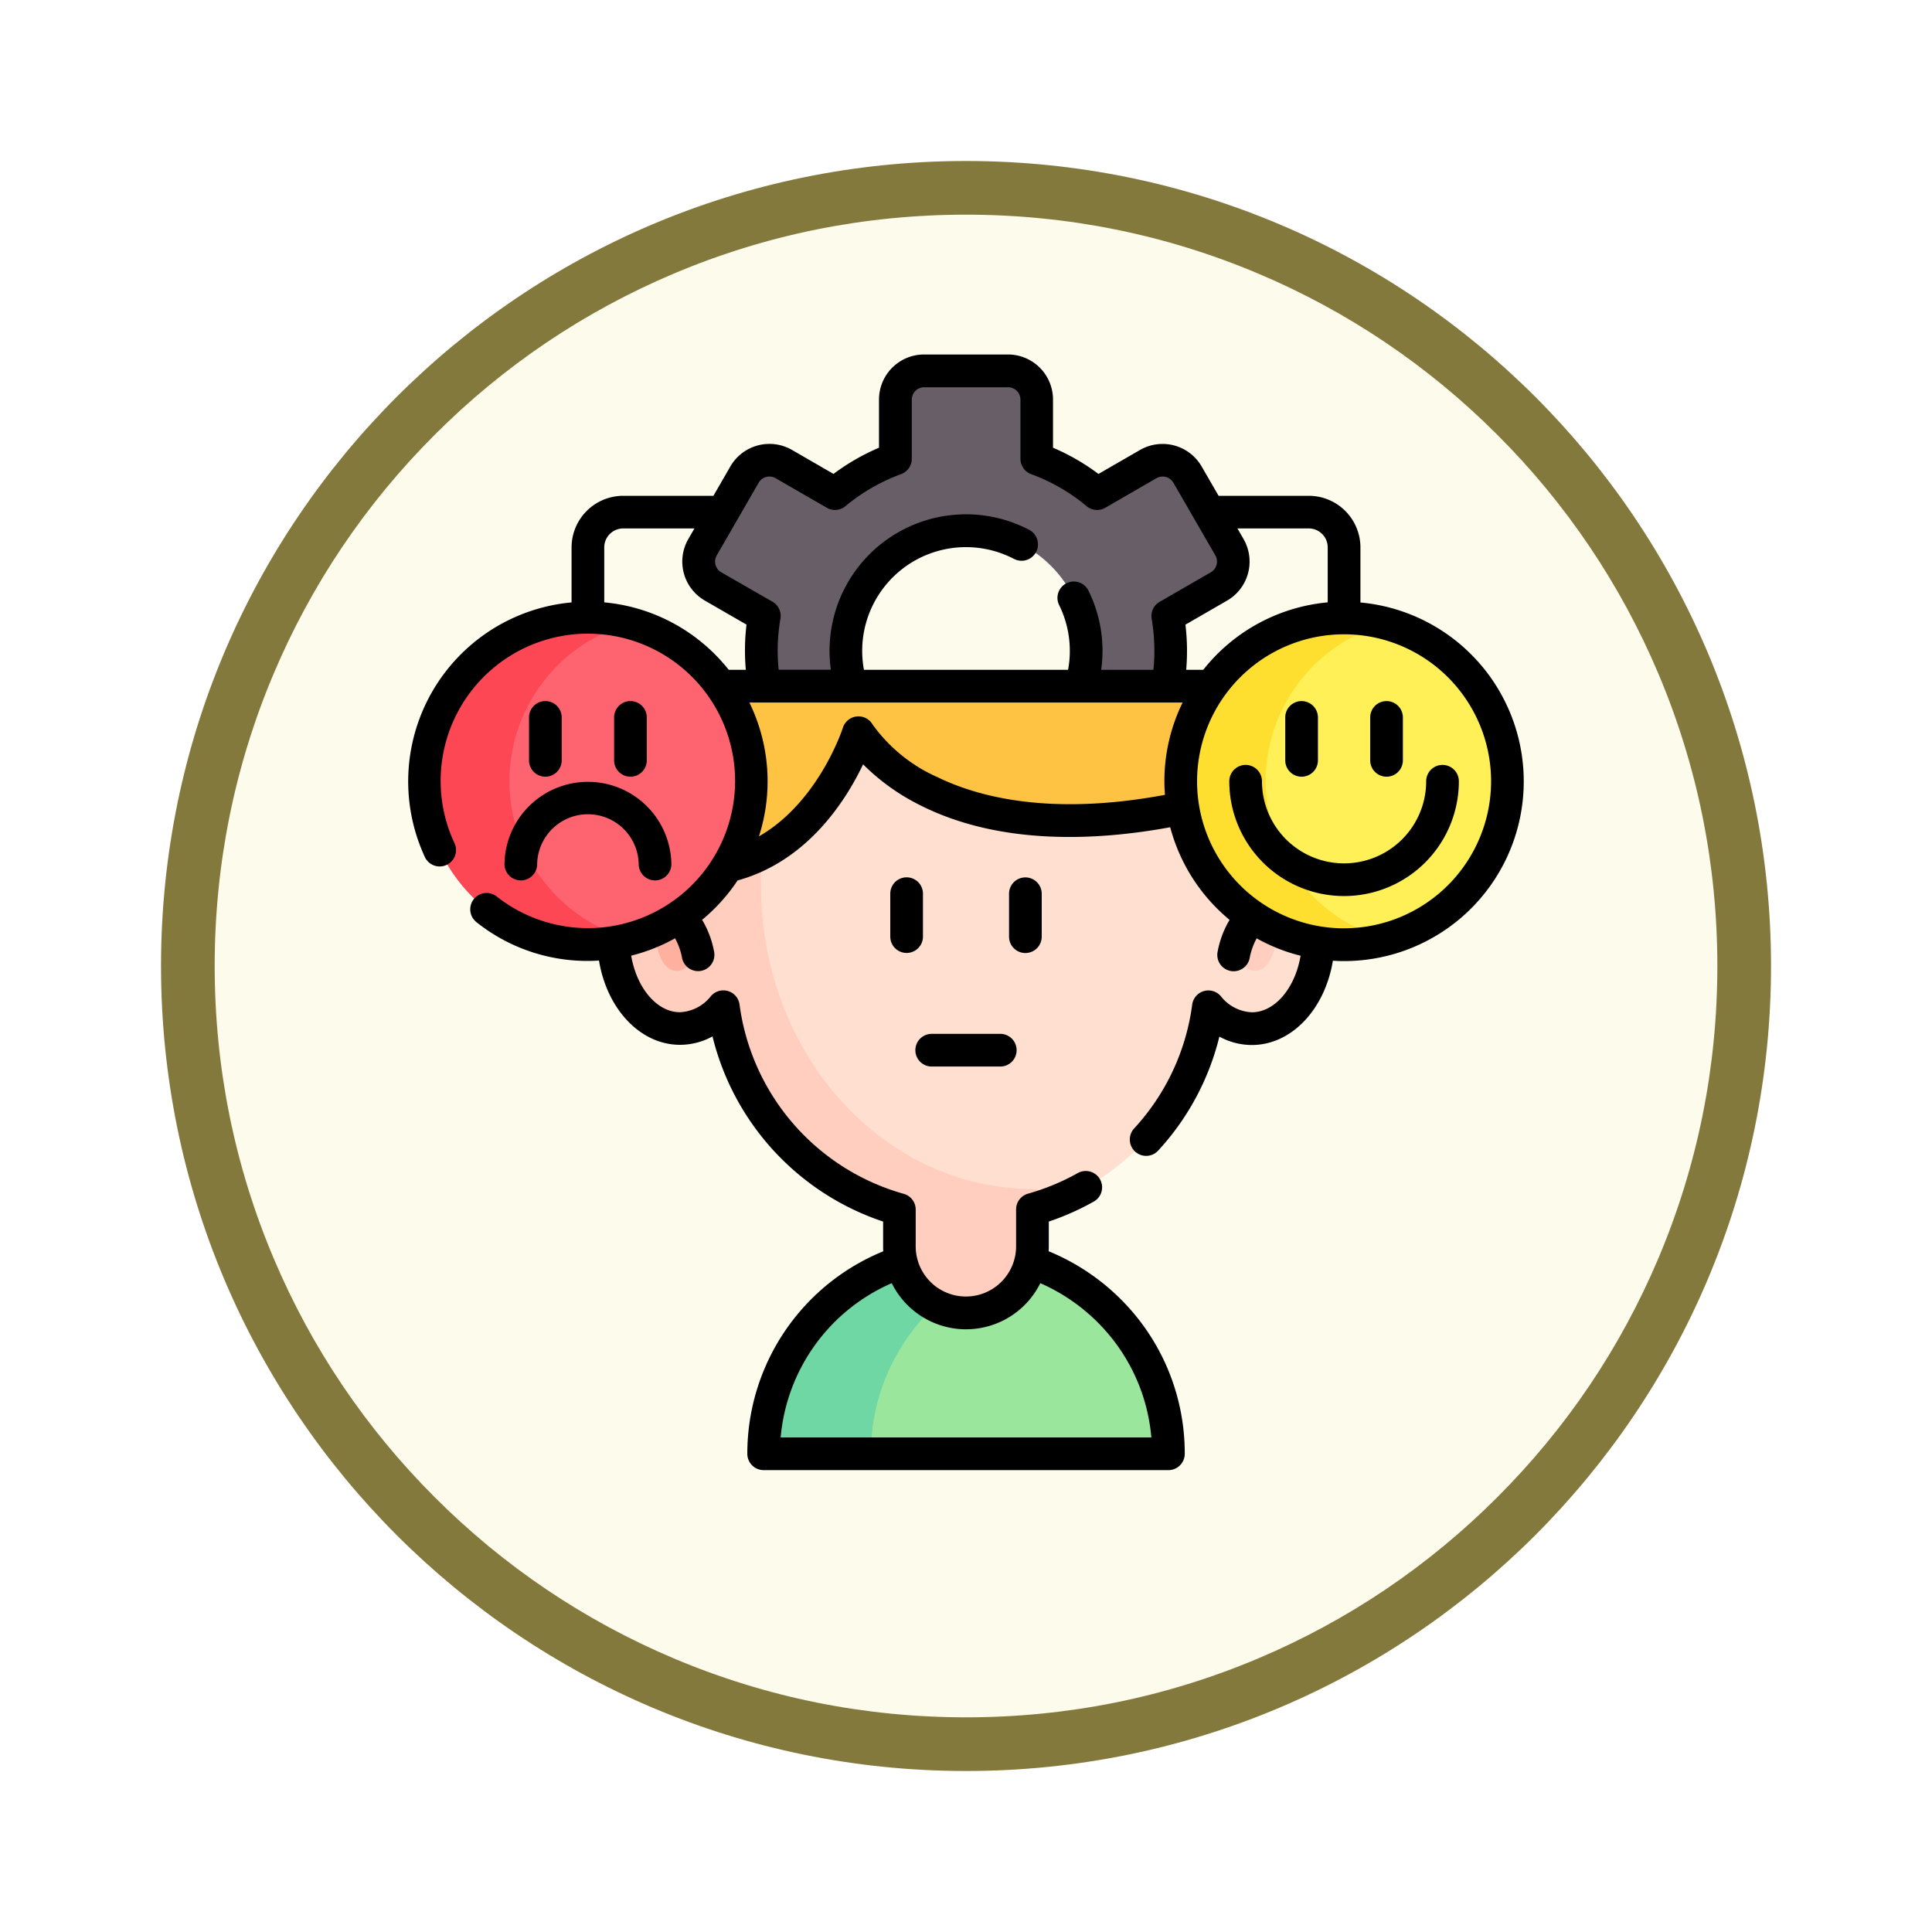 <svg xmlns="http://www.w3.org/2000/svg" xmlns:xlink="http://www.w3.org/1999/xlink" width="108" height="108" viewBox="0 0 108 108">
  <defs>
    <filter id="Path_904820" x="0" y="0" width="108" height="108" filterUnits="userSpaceOnUse">
      <feOffset dy="3" input="SourceAlpha"/>
      <feGaussianBlur stdDeviation="3" result="blur"/>
      <feFlood flood-opacity="0.161"/>
      <feComposite operator="in" in2="blur"/>
      <feComposite in="SourceGraphic"/>
    </filter>
  </defs>
  <g id="Group_1224788" data-name="Group 1224788" transform="translate(-619.97 -475.056)">
    <g id="Group_1224355" data-name="Group 1224355">
      <g id="Group_1206304" data-name="Group 1206304" transform="translate(-0.029 -405.944)">
        <g id="Group_1203639" data-name="Group 1203639" transform="translate(0 81)">
          <g id="Group_1202437" data-name="Group 1202437" transform="translate(0.523 386.813)">
            <g id="Group_1177315" data-name="Group 1177315" transform="translate(-0.523 -112.813)">
              <g id="Group_1173585" data-name="Group 1173585" transform="translate(629 532)">
                <g id="Group_1173428" data-name="Group 1173428" transform="translate(0 0)">
                  <g id="Group_1171958" data-name="Group 1171958">
                    <g id="Group_1167341" data-name="Group 1167341">
                      <g id="Group_1166792" data-name="Group 1166792">
                        <g transform="matrix(1, 0, 0, 1, -9, -6)" filter="url(#Path_904820)">
                          <g id="Path_904820-2" data-name="Path 904820" transform="translate(9 6)" fill="#fdfbec">
                            <path d="M 45 88.5 C 39.127 88.5 33.43 87.35 28.068 85.082 C 22.889 82.891 18.236 79.755 14.241 75.759 C 10.245 71.764 7.109 67.111 4.918 61.932 C 2.65 56.57 1.5 50.873 1.5 45 C 1.5 39.127 2.65 33.43 4.918 28.068 C 7.109 22.889 10.245 18.236 14.241 14.241 C 18.236 10.245 22.889 7.109 28.068 4.918 C 33.43 2.65 39.127 1.5 45 1.5 C 50.873 1.5 56.57 2.65 61.932 4.918 C 67.111 7.109 71.764 10.245 75.759 14.241 C 79.755 18.236 82.891 22.889 85.082 28.068 C 87.35 33.43 88.5 39.127 88.5 45 C 88.5 50.873 87.35 56.57 85.082 61.932 C 82.891 67.111 79.755 71.764 75.759 75.759 C 71.764 79.755 67.111 82.891 61.932 85.082 C 56.57 87.35 50.873 88.5 45 88.5 Z" stroke="none"/>
                            <path d="M 45 3 C 39.329 3 33.829 4.11 28.653 6.299 C 23.652 8.415 19.16 11.443 15.302 15.302 C 11.443 19.16 8.415 23.652 6.299 28.653 C 4.11 33.829 3 39.329 3 45 C 3 50.671 4.11 56.171 6.299 61.347 C 8.415 66.348 11.443 70.84 15.302 74.698 C 19.16 78.557 23.652 81.585 28.653 83.701 C 33.829 85.89 39.329 87 45 87 C 50.671 87 56.171 85.89 61.347 83.701 C 66.348 81.585 70.84 78.557 74.698 74.698 C 78.557 70.84 81.585 66.348 83.701 61.347 C 85.89 56.171 87 50.671 87 45 C 87 39.329 85.89 33.829 83.701 28.653 C 81.585 23.652 78.557 19.16 74.698 15.302 C 70.84 11.443 66.348 8.415 61.347 6.299 C 56.171 4.11 50.671 3 45 3 M 45 -7.62939453125e-06 C 69.853 -7.62939453125e-06 90 20.147 90 45 C 90 69.853 69.853 90 45 90 C 20.147 90 -7.62939453125e-06 69.853 -7.62939453125e-06 45 C -7.62939453125e-06 20.147 20.147 -7.62939453125e-06 45 -7.62939453125e-06 Z" stroke="none" fill="#83793c"/>
                          </g>
                        </g>
                      </g>
                    </g>
                  </g>
                </g>
              </g>
            </g>
          </g>
        </g>
      </g>
      <g id="psicologia" transform="translate(642.79 494.872)">
        <g id="Group_1224353" data-name="Group 1224353" transform="translate(0.913 0.918)">
          <g id="Group_1224350" data-name="Group 1224350" transform="translate(10.561)">
            <g id="Group_1224348" data-name="Group 1224348" transform="translate(4.764)">
              <path id="Path_1211135" data-name="Path 1211135" d="M158.455,12.708l-2.866,1.654a11.3,11.3,0,0,0-3.373-1.946V9.107a1.6,1.6,0,0,0-1.606-1.6h-4.69a1.606,1.606,0,0,0-1.606,1.6v3.308a11.4,11.4,0,0,0-3.377,1.945l-2.862-1.652a1.606,1.606,0,0,0-2.192.588l-2.345,4.061a1.605,1.605,0,0,0,.588,2.192l2.86,1.652a11.439,11.439,0,0,0,0,3.9l-2.866,1.654a1.606,1.606,0,0,0-.587,2.193l2.345,4.061a1.606,1.606,0,0,0,2.192.589l2.866-1.654a11.329,11.329,0,0,0,3.374,1.948V37.2a1.605,1.605,0,0,0,1.6,1.606h4.691a1.606,1.606,0,0,0,1.6-1.606V33.89a11.431,11.431,0,0,0,3.376-1.946l2.862,1.652a1.6,1.6,0,0,0,2.193-.587l2.344-4.063a1.6,1.6,0,0,0-.587-2.193L159.544,25.1a11.39,11.39,0,0,0,0-3.9l2.866-1.654a1.605,1.605,0,0,0,.587-2.193L160.647,13.3a1.6,1.6,0,0,0-2.192-.589Zm-4.372,13.8a6.717,6.717,0,1,1-2.458-9.175A6.716,6.716,0,0,1,154.083,26.511Z" transform="translate(-133.325 -7.502)" fill="#685e68"/>
            </g>
            <path id="Path_1211136" data-name="Path 1211136" d="M124.75,167.2V152.181h31.972v9.045" transform="translate(-121.03 -134.559)" fill="#ffc344"/>
            <path id="Path_1211137" data-name="Path 1211137" d="M185.734,422.917H163.1a11.314,11.314,0,0,1,22.629,0Z" transform="translate(-154.714 -362.384)" fill="#9be69d"/>
            <path id="Path_1211138" data-name="Path 1211138" d="M177.42,412a11.317,11.317,0,0,0-8.316,10.912h-6A11.325,11.325,0,0,1,177.42,412Z" transform="translate(-154.714 -362.384)" fill="#6fd7a3"/>
            <path id="Path_1211139" data-name="Path 1211139" d="M133.621,185.025c0,2.788-1.665,5.047-3.72,5.047a3.206,3.206,0,0,1-2.427-1.225,13.7,13.7,0,0,1-8.662,10.95c-.384.147-.777.278-1.177.391v2.063a3.72,3.72,0,1,1-7.439,0v-2.063a13.7,13.7,0,0,1-9.839-11.341,3.206,3.206,0,0,1-2.427,1.225c-2.055,0-3.72-2.259-3.72-5.047s1.665-5.047,3.72-5.047a3.155,3.155,0,0,1,2.306,1.089c5.644-1.052,7.67-7.533,7.67-7.533s4.358,7.549,19.309,3.947a13.625,13.625,0,0,1,.382,3.22v.365a3.155,3.155,0,0,1,2.306-1.089C131.956,179.977,133.621,182.237,133.621,185.025Z" transform="translate(-94.21 -153.311)" fill="#ffdfcf"/>
            <path id="Path_1211140" data-name="Path 1211140" d="M118.812,246.262c-.384.147-.777.278-1.177.391v2.063a3.72,3.72,0,0,1-7.439,0v-2.063a13.7,13.7,0,0,1-9.839-11.341,3.206,3.206,0,0,1-2.427,1.225c-2.055,0-3.72-2.259-3.72-5.047s1.665-5.047,3.72-5.047a3.155,3.155,0,0,1,2.306,1.089,8.084,8.084,0,0,0,2.23-.764c0,.965-.007,1.627-.007,1.805,0,9.35,6.8,16.931,15.188,16.931A1.463,1.463,0,0,1,118.812,246.262Z" transform="translate(-94.21 -199.776)" fill="#ffcebf"/>
            <g id="Group_1224349" data-name="Group 1224349" transform="translate(2.361 29.965)">
              <path id="Path_1211141" data-name="Path 1211141" d="M378.9,256.2a3.894,3.894,0,0,1,1.782-2.673,2.817,2.817,0,0,1,.239,3C380,257.979,378.9,256.2,378.9,256.2Z" transform="translate(-346.587 -253.524)" fill="#ffcebf"/>
              <path id="Path_1211142" data-name="Path 1211142" d="M115.972,256.2a3.894,3.894,0,0,0-1.782-2.673,2.817,2.817,0,0,0-.239,3C114.868,257.979,115.972,256.2,115.972,256.2Z" transform="translate(-113.596 -253.524)" fill="#ffb09e"/>
            </g>
          </g>
          <g id="Group_1224351" data-name="Group 1224351" transform="translate(42.27 13.807)">
            <circle id="Ellipse_12668" data-name="Ellipse 12668" cx="9.132" cy="9.132" r="9.132" transform="translate(0 0.001)" fill="#fef056"/>
            <path id="Path_1211143" data-name="Path 1211143" d="M366.059,138.815a9.132,9.132,0,1,1,0-17.64,9.134,9.134,0,0,0,0,17.64Z" transform="translate(-354.553 -120.863)" fill="#fedf30"/>
          </g>
          <g id="Group_1224352" data-name="Group 1224352" transform="translate(0 13.807)">
            <circle id="Ellipse_12669" data-name="Ellipse 12669" cx="9.132" cy="9.132" r="9.132" transform="translate(0 0.001)" fill="#fe646f"/>
            <path id="Path_1211144" data-name="Path 1211144" d="M19.006,138.815a9.132,9.132,0,1,1,0-17.64,9.134,9.134,0,0,0,0,17.64Z" transform="translate(-7.5 -120.863)" fill="#fd4755"/>
          </g>
        </g>
        <g id="Group_1224354" data-name="Group 1224354" transform="translate(0 0.005)">
          <path id="Path_1211145" data-name="Path 1211145" d="M223.071,240.848a.913.913,0,0,0-1.827,0v2.4a.913.913,0,0,0,1.827,0Z" transform="translate(-194.297 -210.712)"/>
          <path id="Path_1211146" data-name="Path 1211146" d="M277.583,243.253v-2.4a.913.913,0,1,0-1.827,0v2.4a.913.913,0,0,0,1.827,0Z" transform="translate(-242.17 -210.713)"/>
          <path id="Path_1211147" data-name="Path 1211147" d="M233.678,313.6h3.833a.913.913,0,1,0,0-1.827h-3.833a.913.913,0,1,0,0,1.827Z" transform="translate(-204.415 -273.801)"/>
          <path id="Path_1211148" data-name="Path 1211148" d="M53.229,13.856V10.783A2.889,2.889,0,0,0,50.343,7.9H45.3l-.948-1.641a2.523,2.523,0,0,0-3.441-.923L38.584,6.678a12.105,12.105,0,0,0-2.54-1.466V2.523A2.52,2.52,0,0,0,33.526,0h-4.69a2.521,2.521,0,0,0-2.519,2.518V5.211a12.3,12.3,0,0,0-2.544,1.465L21.448,5.333a2.523,2.523,0,0,0-3.439.923L17.06,7.9H12.017a2.889,2.889,0,0,0-2.886,2.886v3.073a10.049,10.049,0,0,0-8.216,14.2.914.914,0,1,0,1.66-.763A8.23,8.23,0,1,1,4.948,30.3a.913.913,0,1,0-1.135,1.432A9.934,9.934,0,0,0,10.045,33.9c.208,0,.414-.008.619-.021.445,2.708,2.306,4.711,4.531,4.711a3.788,3.788,0,0,0,1.814-.47A14.565,14.565,0,0,0,26.547,48.47v1.389c0,.092,0,.182.009.273a12.218,12.218,0,0,0-7.6,11.32.914.914,0,0,0,.913.913H42.495a.913.913,0,0,0,.913-.913,12.146,12.146,0,0,0-3.582-8.646A12.315,12.315,0,0,0,35.8,50.13c.005-.09.009-.18.009-.271V48.469q.3-.1.591-.212a14.672,14.672,0,0,0,1.95-.92.914.914,0,0,0-.9-1.59,12.818,12.818,0,0,1-1.706.8c-.353.136-.723.259-1.1.365a.913.913,0,0,0-.664.879v2.063a2.806,2.806,0,1,1-5.612,0V47.8a.913.913,0,0,0-.666-.879,12.742,12.742,0,0,1-9.181-10.582.913.913,0,0,0-1.6-.472,2.328,2.328,0,0,1-1.733.9c-1.293,0-2.42-1.362-2.725-3.161a9.981,9.981,0,0,0,2.454-.971,3.7,3.7,0,0,1,.384,1.057.914.914,0,0,0,.9.779.923.923,0,0,0,.136-.01.914.914,0,0,0,.769-1.038,5.344,5.344,0,0,0-.677-1.821,10.126,10.126,0,0,0,1.982-2.2c3.921-1.08,6.067-4.492,7.016-6.492a12.114,12.114,0,0,0,3.134,2.258c4.5,2.3,9.962,2.009,14.034,1.259a10.066,10.066,0,0,0,3.32,5.179,5.347,5.347,0,0,0-.677,1.821.913.913,0,0,0,1.806.274,3.7,3.7,0,0,1,.385-1.062,9.977,9.977,0,0,0,2.454.971c-.3,1.8-1.432,3.161-2.725,3.161a2.328,2.328,0,0,1-1.733-.9.913.913,0,0,0-1.6.472,12.667,12.667,0,0,1-3.27,6.949.914.914,0,0,0,1.342,1.239,14.491,14.491,0,0,0,3.447-6.4,3.786,3.786,0,0,0,1.814.469c2.224,0,4.086-2,4.531-4.712.2.013.411.021.619.021a10.044,10.044,0,0,0,.913-20.047ZM31.18,54.492a4.634,4.634,0,0,0,4.154-2.578,10.479,10.479,0,0,1,3.2,2.184,10.32,10.32,0,0,1,3.007,6.44H20.819a10.392,10.392,0,0,1,6.21-8.624,4.638,4.638,0,0,0,4.151,2.579ZM50.343,9.724A1.06,1.06,0,0,1,51.4,10.783v3.073a10.036,10.036,0,0,0-6.957,3.771h-.954a12.327,12.327,0,0,0-.042-2.525l2.328-1.344a2.521,2.521,0,0,0,.921-3.44l-.342-.593h3.988ZM19.59,7.169a.693.693,0,0,1,.944-.254L23.4,8.568a.913.913,0,0,0,1.042-.089,10.493,10.493,0,0,1,3.108-1.791.913.913,0,0,0,.6-.857V2.523a.692.692,0,0,1,.692-.691h4.69a.691.691,0,0,1,.691.691V5.832a.913.913,0,0,0,.6.857,10.389,10.389,0,0,1,3.1,1.792.913.913,0,0,0,1.041.089l2.863-1.654a.693.693,0,0,1,.946.253l2.346,4.062a.692.692,0,0,1-.253.944L42,13.83a.914.914,0,0,0-.443.946,10.545,10.545,0,0,1,.1,2.851H38.737a7.6,7.6,0,0,0-.723-4.45.914.914,0,0,0-1.637.812,5.783,5.783,0,0,1,.509,3.639H25.475a5.8,5.8,0,0,1,8.388-6.2A.913.913,0,1,0,34.709,9.8a7.627,7.627,0,0,0-11.083,7.822H20.708a10.439,10.439,0,0,1,.1-2.853.913.913,0,0,0-.443-.947L17.5,12.176a.691.691,0,0,1-.254-.944Zm-8.632,6.686V10.783a1.06,1.06,0,0,1,1.059-1.059H16l-.342.593a2.518,2.518,0,0,0,.923,3.44L18.91,15.1a12.253,12.253,0,0,0-.038,2.527h-.956a10.038,10.038,0,0,0-6.957-3.771ZM29.523,23.6a8.906,8.906,0,0,1-3.563-2.914.914.914,0,0,0-1.663.183c-.015.049-1.351,4.154-4.692,6.068a10.023,10.023,0,0,0-.535-7.481H43.289a9.983,9.983,0,0,0-1.019,4.4c0,.256.013.51.032.761-6.414,1.194-10.475.121-12.779-1.021Zm22.792,8.478a8.218,8.218,0,1,1,8.218-8.218A8.227,8.227,0,0,1,52.315,32.076Z" transform="translate(0 -0.005)"/>
          <path id="Path_1211149" data-name="Path 1211149" d="M388.765,188.343a.913.913,0,0,0-.914.913,4.589,4.589,0,1,1-9.179,0,.913.913,0,1,0-1.827,0,6.416,6.416,0,1,0,12.833,0A.913.913,0,0,0,388.765,188.343Z" transform="translate(-330.947 -165.404)"/>
          <path id="Path_1211150" data-name="Path 1211150" d="M403.443,163.239a.913.913,0,0,0,.913-.913v-2.4a.913.913,0,0,0-1.827,0v2.4A.914.914,0,0,0,403.443,163.239Z" transform="translate(-353.503 -139.642)"/>
          <path id="Path_1211151" data-name="Path 1211151" d="M442.436,163.239a.913.913,0,0,0,.913-.913v-2.4a.913.913,0,0,0-1.827,0v2.4A.914.914,0,0,0,442.436,163.239Z" transform="translate(-387.747 -139.642)"/>
          <path id="Path_1211152" data-name="Path 1211152" d="M44.176,200.2a.913.913,0,1,0,1.827,0,2.838,2.838,0,0,1,5.675,0,.913.913,0,0,0,1.827,0,4.665,4.665,0,0,0-9.329,0Z" transform="translate(-38.795 -171.719)"/>
          <path id="Path_1211153" data-name="Path 1211153" d="M57.3,162.325v-2.4a.913.913,0,0,0-1.827,0v2.4a.913.913,0,1,0,1.827,0Z" transform="translate(-48.72 -139.642)"/>
          <path id="Path_1211154" data-name="Path 1211154" d="M96.3,162.325v-2.4a.913.913,0,0,0-1.827,0v2.4a.913.913,0,0,0,1.827,0Z" transform="translate(-82.964 -139.642)"/>
        </g>
      </g>
    </g>
  </g>
</svg>

